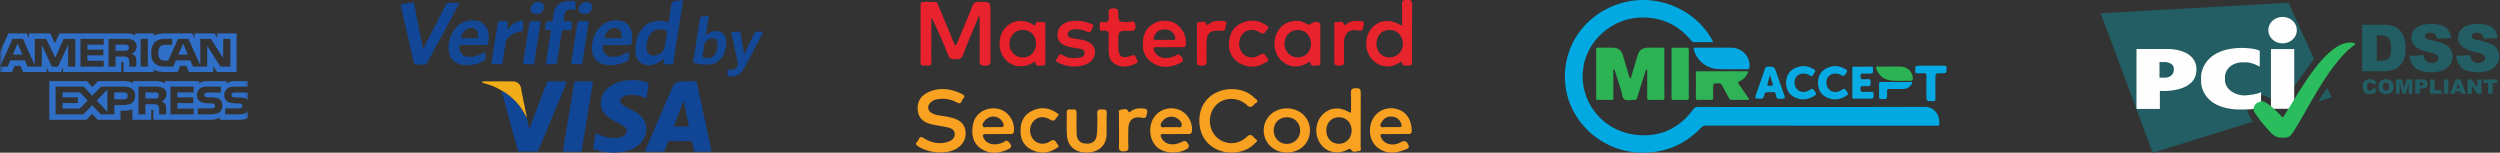<svg width="393" height="24" fill="none" xmlns="http://www.w3.org/2000/svg"><rect width="100%" height="100%" fill="#333333" stroke="none"/><g clip-path="url(#a)"><path d="M106.885.058c.157.01.314-.01.463-.058.018.468-.15.914-.165 1.378-.073.464-.144.928-.214 1.392-.103.46-.176.924-.218 1.392-.103.46-.175.924-.214 1.393a32.23 32.23 0 0 0-.436 2.784 8.634 8.634 0 0 0-.222 1.392c-.02.34-.23.412-.535.371a1.545 1.545 0 0 0-.313.019 1.628 1.628 0 0 0-.347-.015c-.318.054-.415-.088-.378-.37.029-.17.023-.344-.017-.513l-.474.418-.214.144a3.679 3.679 0 0 1-1.421.473c-.499-.007-.981-.086-1.417-.348l-.224-.18c-.368-.395-.551-.873-.647-1.391l.026-1.385.348-1.313c.405-.905.999-1.64 1.917-2.096.459-.162.94-.257 1.427-.283.407.061.828.047 1.219.193.221.082.306.024.335-.2.083-.627.181-1.253.274-1.88.071-.626.078-1.305 1.025-1.246.141-.003.29.015.422-.07Zm-3.281 4.594c-.491-.048-.878.158-1.193.496-.471.506-.674 1.125-.728 1.797a1.95 1.95 0 0 0-.006.893c.129.685.652 1.02 1.352.867.943-.209 1.466-.814 1.509-1.76a8.47 8.47 0 0 0 .221-1.387c.179-.674.153-.716-.527-.87a1.815 1.815 0 0 0-.628-.038v.002ZM87.913.61C88.61.196 89.369.081 90.17.151c.214.019.31.094.298.322-.015.3.01.602.016.905 0 .178-.097.177-.25.164-.3-.027-.604-.085-.895.047a.495.495 0 0 0-.338.172c-.274.278-.307.639-.323 1.001-.15.588-.15.589.451.58.072 0 .143-.01.21-.016.541.042.54.042.547.597 0 .079.012.158.017.237-.047.547-.047.547-.562.576-.047-.005-.093-.013-.143-.013-.87-.018-.87-.017-.975.835-.072.46-.144.92-.214 1.38-.147.927-.291 1.857-.434 2.788 0 .303-.156.404-.46.372-.204-.023-.415.006-.624.012a1.385 1.385 0 0 0-.31-.017c-.321.051-.411-.086-.346-.37l.215-1.39c.101-.458.173-.923.214-1.391.103-.46.174-.924.214-1.392.02-.149.051-.296.092-.44.116-.326.005-.414-.336-.397-.559.026-.56.007-.54-.557a1.49 1.49 0 0 0 .052-.164c.115-.627.115-.627.735-.669.285.078.428-.025.423-.315 0-.08.007-.16.01-.24.117-.429.139-.877.301-1.295.173-.33.41-.623.697-.865Z" fill="#114796"/><path d="M92.192.272c.731.153.892.36.864 1.106-.143.418-.453.677-.864.836h-.072c-.689.03-1.058-.193-1.126-.683-.072-.5.34-1.054.885-1.19.104-.03.21-.048.313-.069Z" fill="#124896"/><path d="M72.218.481a.073.073 0 0 0 0 .054 5.372 5.372 0 0 0-.46.835c-.276.453-.526.92-.75 1.398a2.07 2.07 0 0 0-.296.554 4.97 4.97 0 0 0-.468.84l-.74 1.388a.916.916 0 0 0-.199.352c-.19.347-.378.693-.563 1.04a14.43 14.43 0 0 0-.743 1.387l-.149.279a7.981 7.981 0 0 0-.612 1.121c-.128.324-.357.487-.722.428l-1.417-.035a.94.94 0 0 0-.09-.394l-.308-1.397c-.103-.468-.212-.93-.327-1.386-.06-.474-.192-.934-.305-1.397l-.636-2.777c-.08-.47-.19-.935-.327-1.392.022-.227-.204-.487-.056-.648.118-.13.407-.113.62-.162.345-.05.687-.105 1.032-.15.123-.016.252-.058.374.01.06.317.12.633.178.95.096.47.19.938.282 1.407l.276 1.377c.065.47.159.934.28 1.392l.393 2.08h.083l.324-.683.719-1.39.713-1.392c.265-.45.504-.915.714-1.392.138-.23.29-.454.349-.722.177-.194.263-.436.366-.669.071-.131.169-.255.214-.394.134-.397.373-.62.827-.541l1.424.03Z" fill="#114796"/><path d="M119.735 5.552a6.27 6.27 0 0 0-.5.975 19.59 19.59 0 0 0-.956 1.801c-.551.91-.959 1.896-1.543 2.789l-.296.335c-.395.345-.897.55-1.426.583-.642-.037-.642-.037-.651-.68 0-.08-.01-.158-.015-.237.022-.095.01-.202.183-.166.156.033.323.014.485.018.699-.038 1.142-.626.928-1.247a9.607 9.607 0 0 0-.299-1.392l-.296-1.392c-.076-.375-.127-.755-.263-1.114a.452.452 0 0 0-.056-.278c.031-.165-.116-.323-.017-.488l1.343-.123.113.626.257 1.382.226 1.488.086.015.698-1.498c.097-.126.166-.27.203-.422.205-.305.342-.643.487-.975.137-.41.383-.664.867-.575h.708l-.266.575Z" fill="#124896"/><path d="M92.192 3.325c.302-.018.417.09.312.393-.048.14-.037.291-.053.438l-.225 1.392-.44 2.788c-.074.464-.145.927-.215 1.388-.008.295-.155.418-.46.37a1.69 1.69 0 0 0-.345.018c-.207-.007-.418-.039-.623-.012-.331.042-.4-.095-.324-.372l.219-1.396c.073-.467.145-.93.214-1.388l.218-1.392.214-1.392.172-.824 1.337-.01Z" fill="#114796"/><path d="M83.412 1.376c.042-.215.118-.422.226-.614.39-.404.849-.574 1.41-.403.417.226.499.595.447 1.017a1.55 1.55 0 0 1-.523.687c-.416.194-.833.228-1.249 0a.993.993 0 0 1-.31-.687Z" fill="#124896"/><path d="M90.765 23.852h-1.427c-.214-.006-.428-.02-.642-.013-.156.007-.214-.049-.204-.195.123-.457.176-.925.243-1.392.067-.467.153-.932.23-1.398.078-.466.149-.926.222-1.392a41.36 41.36 0 0 0 .466-2.774l.235-1.388.225-1.406c.052-.284.113-.568.152-.854.024-.179.084-.26.285-.257.82.011 1.641.007 2.46 0 .163 0 .235.025.194.213-.064.294-.095.595-.143.893l-.227 1.397c-.102.459-.177.924-.222 1.392-.113.456-.19.92-.228 1.387-.126.455-.172.924-.244 1.387l-.021.15-.191 1.125c-.081.506-.162 1.011-.241 1.518-.11.458-.185.923-.227 1.392-.045.168-.156.218-.33.2a2.529 2.529 0 0 0-.365.015Zm11.412 0c-.209-.004-.419-.018-.628-.013-.176.005-.153-.085-.117-.193l.595-1.398a1.92 1.92 0 0 0 .23-.557c.156-.262.278-.543.36-.835a10.4 10.4 0 0 0 .566-1.315 48.91 48.91 0 0 0 1.226-2.854l.604-1.398c.043-.065.094-.126.087-.209.196-.382.364-.778.503-1.183.209-.439.456-.843.956-1.023.437-.096.882-.07 1.324-.094h1.427c.133.007.203.059.229.204.054.306.137.609.209.912l.297 1.404.302 1.392c.18.929.36 1.857.603 2.773.066.47.164.934.293 1.392.078.505.186 1.006.323 1.5l.272 1.295c.034.157-.046.19-.192.188-.303-.004-.607.007-.911.012h-1.427c-.142-.004-.192-.097-.222-.213-.042-.213-.08-.426-.124-.639-.177-.849-.177-.848-1.079-.805-.475-.03-.952-.032-1.427-.004-.357 0-.714.01-1.07-.016-.286-.022-.421.077-.434.348-.176.357-.316.73-.419 1.114-.062.152-.167.215-.344.2a5.673 5.673 0 0 0-.586.011l-1.426.004Zm3.915-4.39c-.221.465-.22.467.295.442a.335.335 0 0 0 .072-.015h1.427c.142-.035.436.192.388-.156-.064-.467-.206-.923-.315-1.383a.444.444 0 0 0-.056-.278 9.146 9.146 0 0 0-.293-1.388 2.408 2.408 0 0 0-.18-.815c-.04.094-.071.156-.093.22-.071.193-.136.388-.204.583l-.518 1.405a2.59 2.59 0 0 0-.226.626 2.719 2.719 0 0 0-.297.76Zm-5.398 3.068c-.453.456-1.004.77-1.583 1.044l-1.22.325-1.421.1-1.42-.104c-.493-.117-.992-.202-1.477-.356-.263-.084-.356-.197-.288-.472.067-.275.083-.546.12-.82.064-.328.156-.654.183-.984.028-.33.143-.313.389-.195.784.37 1.607.615 2.492.6.499.043.986.01 1.433-.242.277-.105.483-.278.56-.57.142-.465-.015-.779-.566-1.113a2 2 0 0 0-.642-.355c-.244-.17-.518-.282-.785-.404-.108-.07-.214-.14-.326-.209-.819-.502-1.46-1.137-1.677-2.097-.016-.464-.014-.926.118-1.377.127-.379.34-.714.551-1.05.39-.412.84-.764 1.339-1.044.465-.19.941-.353 1.426-.488 1.133-.164 2.259-.188 3.375.113.72.194.721.187.625.89a1.418 1.418 0 0 0-.005.172c-.114.456-.19.92-.229 1.387-.057.18-.162.126-.291.07-.652-.279-1.326-.465-2.048-.418-.52-.044-1.02 0-1.456.316l-.01.005c-.506.4-.496.822.03 1.23.118.127.265.224.429.283.313.214.65.392 1.007.528l.334.191c.838.465 1.538 1.053 1.847 1.987.102.458.088.918.036 1.38a4.38 4.38 0 0 1-.599 1.384l-.251.293Zm-15.481-.28a2.058 2.058 0 0 0-.224.557 3.515 3.515 0 0 0-.357.835c-.062.15-.181.182-.336.179-.221-.006-.442.01-.664.017a7.117 7.117 0 0 0-1.427 0 5.425 5.425 0 0 0-.552-.017c-.159.01-.232-.062-.28-.188a41.743 41.743 0 0 0-.747-2.775l-.377-1.406c-.112-.464-.214-.93-.386-1.378-.206-.937-.48-1.856-.742-2.78l-.256-1.043c.776.391 1.427.938 2.043 1.535.805.784 1.385 1.717 1.874 2.71h-.005l.06.152c.063.275.128.55.193.825l.127.725.078.011.253-.736a2.01 2.01 0 0 0 .214-.557c.131-.265.236-.542.314-.826.205-.456.384-.924.535-1.4.2-.452.374-.915.52-1.387a.133.133 0 0 0 .059-.143l.482-1.253c.09-.224.214-.442.263-.674.076-.343.268-.48.613-.443h1.427c.281.006.564.028.846.011.295-.017.417.025.249.34-.13.24-.205.51-.305.765-.222.452-.414.917-.576 1.392a2.813 2.813 0 0 0-.292.696 2.91 2.91 0 0 0-.286.696c-.227.448-.42.911-.581 1.386-.406.89-.783 1.792-1.13 2.707-.237.477-.446.967-.627 1.467Z" fill="#104695"/><path d="M113.94 5.632c.188.417.235.86.233 1.31a7.448 7.448 0 0 1-.293 1.393l-.369.692-.724.69-.623.295c-.468.134-.948.152-1.431.155a10.81 10.81 0 0 1-1.321-.185c-.138-.114-.392-.028-.462-.257.106-.458.177-.923.214-1.392.187-.92.329-1.847.438-2.78a9.11 9.11 0 0 0 .222-1.391 9.83 9.83 0 0 0 .225-1.384c.162-.265.468-.125.686-.232.114-.009.227-.023.339-.044.242-.059.373-.005.319.266l-.215 1.392c-.071.432-.149.863-.233 1.35.243-.152.414-.278.602-.368.199-.096.416-.16.624-.238.461-.077.935.007 1.339.238l.43.49Zm-1.141 1.313c-.007-.543-.194-.809-.634-.905a2.006 2.006 0 0 0-.316-.01c-.515.064-1.076.531-1.106.91-.099.594-.183 1.19-.303 1.779-.053.265.064.332.285.348.521.07 1.034.106 1.442-.313.539-.492.633-1.135.629-1.81h.003ZM98.254 8.404c.158-.026.286-.118.41-.2.175-.115.185.01.213.123-.02.194-.027.388-.021.582.032.337-.042.604-.385.747l-.581.256c-.463.143-.938.25-1.418.318-.473 0-.946.023-1.414-.07-1.02-.232-1.67-.84-1.942-1.83a5.8 5.8 0 0 1-.038-1.383c.08-.47.2-.934.357-1.386.092-.185.184-.373.275-.562l.687-.844.648-.488a4.93 4.93 0 0 1 1.431-.46c.477-.027.954.024 1.414.15.424.168.792.446 1.065.805l.304.69.127.696a9.518 9.518 0 0 1-.11 1.267c-.034.209-.127.258-.325.253-.351-.009-.704.007-1.055.014h-2.854c-.183-.047-.291-.01-.286.208.012.318.012.634.2.914l.076.14c.335.535.863.614 1.44.578a3.397 3.397 0 0 0 1.782-.518Zm-1.783-2.426c.285.007.567.016.85.018.452 0 .452 0 .372-.448-.027-.826-.451-1.224-1.23-1.154-.7.099-1.064.557-1.306 1.15-.214.454-.214.456.296.453.339-.002.677-.012 1.017-.017v-.002Z" fill="#124896"/><path d="m84.442 6.944-.218 1.388-.215 1.395c-.025.217-.064.422-.368.384l-1.427-.043.04-.334.021-.15.201-1.248.22-1.396.218-1.388c.1-.459.172-.924.214-1.392.036-.145.063-.293.078-.443.011-.278.133-.417.428-.39l1.337.008v.334c-.083.153-.061.323-.085.488l-.225 1.392-.22 1.395Z" fill="#114796"/><path d="M82.781 18.492c-.489-.993-1.07-1.926-1.874-2.71-.613-.597-1.267-1.144-2.042-1.536a8.574 8.574 0 0 0-2.365-1.033c-.19-.06-.38-.118-.57-.18-.067-.022-.143-.048-.123-.14.02-.09.09-.092.163-.095l.53-.015 4.28.013c.642.109 1.015.488 1.142 1.104.059.47.152.935.279 1.393.055.47.149.936.28 1.392.058.47.152.935.281 1.392l.02.415Z" fill="#F0AD17"/><path d="M75.07 3.273c1.176.327 1.647 1.173 1.763 2.28-.006.465-.043.93-.112 1.391-.038.099-.126.124-.22.14a12.198 12.198 0 0 0-1.427 0h-1.426c-.403-.006-.806-.01-1.208-.019-.143 0-.22.031-.218.191.004.384.017.766.267 1.089.261.437.678.57 1.164.572.487.048.978-.03 1.423-.228a1.59 1.59 0 0 0 .642-.279l.586-.274c0 .399-.007.766 0 1.13.004.16-.09.225-.214.279l-1.021.464a9.893 9.893 0 0 1-1.427.244c-.445-.017-.891-.023-1.328-.123l-.862-.408-.575-.627-.301-.765c-.083-.46-.066-.924-.05-1.388.116-.513.214-1.03.437-1.516a4.98 4.98 0 0 1 .89-1.272l.388-.315c.433-.275.91-.475 1.412-.594a5.143 5.143 0 0 1 1.417.028Zm.005 2.705c.06.006.087-.02.076-.08a.698.698 0 0 0-.006-.348c0-.946-.706-1.415-1.584-1.054-.5.19-.765.587-.954 1.044-.209.454-.209.456.302.454.246 0 .492-.013.738-.02.475.032.952.033 1.428.006v-.002Z" fill="#124896"/><path d="m82.242 4.158-.032.713c-.755.08-1.473.36-2.075.813-.438.32-.692.71-.651 1.253-.193.919-.321 1.846-.444 2.776-.013.305-.157.431-.483.384-.204-.03-.418.005-.627.012a1.398 1.398 0 0 0-.273-.02c-.297.038-.462-.04-.38-.367.1-.46.172-.925.214-1.392.107-.459.18-.924.219-1.393a9.57 9.57 0 0 0 .218-1.392.563.563 0 0 0 .064-.348c.086-.342.139-.692.157-1.044.039-.19.1-.38.11-.57.012-.223.123-.257.318-.25.258.009.516-.008.774-.014.357-.04.465.12.428.453-.031.26-.006.527-.006.892a6.254 6.254 0 0 1 1.01-.995c.44-.247.901-.434 1.416-.47l.043.96Z" fill="#114796"/></g><mask id="c" style="mask-type:alpha" maskUnits="userSpaceOnUse" x="0" y="0" width="39" height="24"><rect width="39" height="24" rx="3" fill="url(#b)"/></mask><g mask="url(#c)" fill="#306FC8"><path d="M16.879 17.576v-3.494l-1.68 1.72 1.68 1.774Zm-7.04-3.056v.787l2.402-.005v.901H9.839v.863h2.693l1.253-1.278-1.203-1.268H9.839ZM20.043 7.9a.455.455 0 0 0 .226-.414.42.42 0 0 0-.226-.391c-.13-.072-.325-.076-.521-.076h-1.354v.972h1.339c.21 0 .386-.01.536-.09Zm-18.027.687h1.5l-.753-1.735-.747 1.735Zm17.391 5.933h-1.43v1.097h1.42c.416 0 .677-.19.677-.567-.005-.377-.276-.53-.667-.53Z"/><path d="M2.297 10.355h.942l.427.977H7.35v-.744l.331.744h1.906l.33-.753v.753h9.157V9.74h.18c.131 0 .166.014.166.21v1.382h4.734v-.377c.376.196.968.377 1.76.377h1.99l.432-.977h.943l.426.977h3.826v-.925l.587.925h3.074V5.25h-3.039v.715l-.436-.715h-3.124v.715l-.381-.715H25.99c-.712 0-1.339.09-1.835.348V5.25h-2.908v.348c-.341-.262-.768-.348-1.25-.348H9.353L8.63 6.818 7.908 5.25h-3.35v.715l-.38-.715h-2.86L0 8.134v3.198h1.87l.427-.977ZM24.36 6.618c.35-.348.912-.51 1.67-.51h1.047v.934H26.05c-.407 0-.632.057-.848.262-.19.181-.32.53-.32.987 0 .467.094.796.31 1.025.16.171.466.224.762.224h.492l1.544-3.432h1.635l1.86 4.128V6.108h1.675l1.926 3.036V6.108h1.128v4.366H34.65l-2.07-3.27v3.27h-2.232l-.421-.977h-2.282l-.421.977H25.95c-.536 0-1.213-.12-1.594-.486-.387-.372-.582-.872-.582-1.664 0-.648.12-1.239.587-1.706Zm-2.247-.51h1.123v4.366h-1.123V6.108Zm-5.04 0h2.528c.556 0 .968.019 1.319.21.35.195.566.481.566.967a1.23 1.23 0 0 1-.782 1.159c.24.085.446.243.542.371.155.21.18.41.18.792v.867h-1.103v-.553c0-.257.025-.639-.18-.844-.156-.157-.397-.19-.798-.19h-1.178v1.587H17.07V6.108h.005Zm-4.422 0h3.66v.91h-2.567v.787h2.502V8.7h-2.502v.863l2.567-.005v.91h-3.66v-4.36ZM1.203 10.474H.01l1.96-4.366h1.635l1.86 4.128V6.108h1.796l1.43 2.96 1.318-2.96h1.825v4.366h-1.123V7.056l-1.59 3.418H8.16L6.564 7.052v3.422H4.328l-.422-.977H1.625l-.422.977Z"/><path d="m28.783 6.852-.747 1.735h1.494l-.747-1.735Zm7.788 7.769c-.115.072-.165.176-.165.315 0 .162.1.276.24.324.11.038.236.048.422.048l.586.014c.607.014 1.008.11 1.254.353a.809.809 0 0 1 .09.1v-1.23h-1.99c-.196 0-.332.01-.437.076Z"/><path d="M37.519 17.971h-2.117v-.934h2.106c.206 0 .352-.029.442-.105a.374.374 0 0 0 .13-.286.357.357 0 0 0-.135-.29c-.08-.067-.196-.096-.381-.096-1.023-.029-2.312.033-2.312-1.354 0-.624.416-1.296 1.57-1.296h2.18v-.858h-2.03c-.607 0-1.063.133-1.374.348v-.348h-2.994c-.476 0-1.048.11-1.313.348v-.348H25.93v.348c-.426-.286-1.143-.348-1.484-.348H20.91v.348c-.335-.31-1.078-.348-1.534-.348h-3.962l-.907.934-.843-.934H7.757v6.082h5.802l.928-.949.882.944 3.57.005v-1.435h.357c.471 0 1.033-.01 1.52-.21v1.645h2.958v-1.592h.145c.18 0 .196.014.196.176v1.416h8.95c.562 0 1.17-.138 1.5-.386v.386h2.838c.587 0 1.169-.081 1.61-.281v-1.13c-.286.372-.787.548-1.494.548Zm-18.183-1.458h-1.364v1.458h-2.136l-1.344-1.434-1.404 1.439H8.74V13.61h4.413l1.344 1.435 1.399-1.435h3.51c.863 0 1.84.238 1.84 1.444-.005 1.206-.952 1.459-1.91 1.459Zm6.599-.196c.155.21.18.41.186.791v.863h-1.104v-.553c0-.257.025-.638-.18-.843-.16-.158-.396-.191-.797-.191h-1.18v1.587h-1.098v-4.366h2.527c.557 0 .963.02 1.32.215.35.195.566.481.566.967a1.23 1.23 0 0 1-.778 1.158c.241.086.447.244.537.372Zm4.508-1.797h-2.562v.787h2.507v.9H27.88v.863h2.567v.906h-3.66V13.61h3.66v.91h-.005Zm2.788 3.451h-2.136v-.934h2.126c.206 0 .351-.029.441-.105a.374.374 0 0 0 .13-.286.357.357 0 0 0-.135-.29c-.08-.067-.195-.096-.38-.096-1.024-.029-2.312.033-2.312-1.354 0-.629.416-1.296 1.57-1.296h2.196v.934H32.72c-.2 0-.331.005-.442.072-.115.071-.16.176-.16.314 0 .162.1.277.24.324.116.039.236.048.422.048l.587.014c.606.015 1.008.11 1.253.353.216.22.331.472.331.925.005.934-.607 1.377-1.72 1.377Z"/><path d="M24.737 14.592c-.13-.067-.331-.072-.522-.072h-1.354v.973h1.34c.21 0 .39-.005.536-.086a.455.455 0 0 0 .225-.415.445.445 0 0 0-.225-.4Z"/></g><g clip-path="url(#d)"><path d="M153.865 2.57c-.835 2.022-1.713 4.029-2.481 6.074-.258.69-.688.64-1.236.67-.588.032-.902-.124-1.125-.709a64.902 64.902 0 0 0-2.617-5.899v3.429c0 1.202-.027 2.407.009 3.607.022.698-.449.56-.842.55-.394-.011-.872.192-.868-.521.02-2.993 0-5.986.013-8.98 0-.14.023-.385.086-.403.731-.195 1.481-.065 2.222-.083.417-.01.399.38.502.625.865 2.054 1.723 4.11 2.572 6.165.36-.013.349-.317.429-.507.779-1.836 1.563-3.673 2.29-5.53.222-.565.484-.801 1.14-.781 1.746.05 1.748.014 1.748 1.682 0 2.465-.022 4.928.012 7.394.011.667-.074.979-.891.979-.817 0-.844-.328-.836-.937.027-2.27.01-4.539.01-6.807l-.137-.018Z" fill="#E8232D"/><path d="M147.739 23.966a6.646 6.646 0 0 1-3.347-.926c-.372-.222-.57-.464-.181-.796.283-.235.213-1.02 1.001-.53 1.117.692 2.357 1.01 3.687.616.636-.19 1.183-.516 1.181-1.254-.002-.739-.61-.946-1.21-1.075-.846-.177-1.708-.289-2.547-.493-1.105-.267-1.885-.906-2.04-2.07-.169-1.287.379-2.341 1.562-2.899 1.804-.855 3.607-.632 5.35.232.348.177.575.391.223.708-.283.257-.214 1.052-.981.636a4.64 4.64 0 0 0-3.12-.504 1.94 1.94 0 0 0-.891.385c-.772.617-.664 1.486.245 1.885.55.24 1.153.288 1.742.384a10.48 10.48 0 0 1 1.57.354c1.011.333 1.711.987 1.803 2.074.092 1.087-.352 1.948-1.262 2.56-.781.541-1.687.7-2.785.713Z" fill="#F9A121"/><path d="M220.361 9.641c-1.586 1.144-3.348 1.038-4.571-.19-1.294-1.296-1.372-3.584-.18-4.993 1.162-1.366 2.915-1.548 4.792-.404 0-1.17.043-2.265-.016-3.354-.034-.65.27-.709.797-.709s.819.032.81.69c-.038 2.962-.015 5.923-.02 8.882 0 .324.135.781-.465.724-.451-.033-1.14.317-1.147-.646Zm.18-2.752c.013-1.24-.869-2.168-2.065-2.185-1.196-.018-2.085.86-2.099 2.125-.015 1.264.826 2.178 2.039 2.189 1.214.01 2.107-.902 2.12-2.129h.005Z" fill="#E8242D"/><path d="M188.535 18.954c0-2.125 1.127-3.818 3.025-4.56 1.984-.777 4.368-.365 5.661 1.015.18.186.801.462.204.78-.392.208-.66 1.037-1.38.355-1.38-1.323-3.564-1.321-4.842-.064-1.34 1.314-1.346 3.696-.011 5.026 1.334 1.33 3.427 1.344 4.828-.021.738-.709.979.142 1.353.354.541.31-.015.593-.217.799-1.307 1.335-3.676 1.732-5.591.965s-3.03-2.451-3.03-4.649Z" fill="#F8A120"/><path d="M212.376 17.727c0-1.07.038-2.087-.012-3.097-.034-.66.263-.747.844-.767.669-.02.705.294.701.799-.016 2.784 0 5.57-.016 8.354 0 .253.191.685-.245.724-.406.037-.94.308-1.234-.154-.211-.331-.315-.188-.541-.071-1.502.795-3.21.48-4.184-.756-1.068-1.36-1.015-3.38.123-4.631 1.112-1.224 2.694-1.417 4.215-.532.113.053.23.096.349.131Zm-3.883 2.756c-.012 1.24.832 2.14 2.001 2.125 1.123-.009 1.973-.896 1.983-2.068.013-1.24-.826-2.113-2.009-2.108-1.154.01-1.962.847-1.975 2.051Z" fill="#F9A121"/><path d="M205.979 9.636c-1.558 1.063-3.066 1.075-4.312.089-1.207-.948-1.658-2.72-1.082-4.233.575-1.512 1.91-2.32 3.587-2.201.59.04 1.041.396 1.553.593.236.092.609-.531 1.181-.448.478.07.666.149.658.657-.028 1.845-.014 3.69 0 5.538 0 .37.024.75-.541.667-.418-.062-1.116.325-1.044-.662Zm-1.933-.607c1.208-.016 2.059-.932 2.039-2.195-.019-1.262-.889-2.137-2.108-2.125-1.19.014-2.081.96-2.061 2.19.02 1.228.923 2.139 2.13 2.13Z" fill="#E8232D"/><path d="M162.754 9.623c-1.694 1.178-3.523 1.033-4.715-.281-1.192-1.314-1.228-3.588-.031-4.933 1.198-1.344 3.002-1.49 4.715-.345.04-.935.741-.552 1.216-.588.569-.04.375.423.376.694a282.3 282.3 0 0 1 0 5.366c0 .301.197.797-.423.755-.453-.023-1.147.331-1.138-.668Zm.104-2.78c0-1.266-.867-2.15-2.088-2.141-1.221.009-2.085.936-2.074 2.176.01 1.24.919 2.163 2.11 2.15 1.19-.012 2.058-.912 2.052-2.185Zm21.042.569c-.66 0-1.32.02-1.984 0-.709-.027-.66.283-.402.745.579 1.034 1.948 1.298 3.322.55.417-.227.557-.167.844.162.491.562.28.848-.285 1.102-1.479.664-2.969.786-4.347-.177-1.377-.964-1.56-2.375-1.296-3.865.324-1.83 2.112-2.95 4.04-2.606 1.623.292 2.835 2.033 2.613 3.696-.05.39-.252.396-.541.394-.648-.005-1.297-.001-1.964-.001Zm-.828-1.134c.361 0 .721-.025 1.082 0 .711.062.75-.221.469-.756a1.553 1.553 0 0 0-.617-.675 1.6 1.6 0 0 0-.896-.22c-.682 0-1.217.242-1.555.842-.277.496-.389.885.451.811a10.83 10.83 0 0 1 1.066-.002Z" fill="#E7202A"/><path d="M202.28 23.977c-2.04 0-3.63-1.527-3.623-3.487.007-1.96 1.609-3.46 3.661-3.452 2.052.009 3.632 1.53 3.607 3.489-.023 1.992-1.558 3.444-3.645 3.45Zm2.101-3.47c0-1.19-.867-2.061-2.061-2.072-1.194-.01-2.074.833-2.087 2.037-.013 1.24.902 2.168 2.094 2.146a2.097 2.097 0 0 0 1.474-.636 2.036 2.036 0 0 0 .58-1.475Z" fill="#F9A121"/><path d="M184.838 21.071c-.599 0-1.201.03-1.804-.009-.746-.048-.633.29-.386.723.541.954 1.779 1.183 3.101.547.34-.163.571-.319.891.1.393.515.312.786-.237 1.08-1.336.708-3.345.593-4.411-.298-1.108-.924-1.486-2.632-.916-4.121a3.223 3.223 0 0 1 1.544-1.706 3.32 3.32 0 0 1 2.308-.265c1.529.368 2.584 1.882 2.447 3.464-.034.382-.198.498-.566.487-.653-.02-1.313-.002-1.971-.002Zm-.767-1.09c.207.023.416.023.623 0 .36-.082.968.267 1.062-.235.086-.464-.296-.919-.769-1.184a1.73 1.73 0 0 0-2.11.324c-.231.264-.519.597-.396.922.135.363.575.137.88.177.236.013.474.01.71-.007v.004Z" fill="#F9A222"/><path d="M156.897 21.071c-.627 0-1.262.018-1.884 0-.587-.021-.576.244-.381.646.476.982 1.75 1.25 3.066.67.256-.112.483-.471.853-.082.559.59.559.886-.198 1.222-1.414.622-2.857.73-4.175-.19-1.319-.922-1.474-2.293-1.234-3.72.285-1.7 1.939-2.8 3.715-2.557 1.647.223 2.863 1.797 2.736 3.496-.029.366-.135.531-.526.517-.653-.02-1.313-.002-1.972-.002Zm-.858-1.09c.388 0 .775-.015 1.163 0 .676.035.68-.267.433-.748a1.645 1.645 0 0 0-.532-.609 1.685 1.685 0 0 0-1.572-.187c-.257.1-.486.26-.664.466-.233.268-.502.603-.361.932.124.297.541.111.817.138.238.014.477.016.716.005v.004Z" fill="#F9A121"/><path d="M219.391 21.07c-.599 0-1.202.034-1.804-.008-.745-.053-.635.287-.395.717.519.924 1.818 1.24 3.014.583.642-.354.902-.137 1.163.354.334.625-.269.708-.581.836-1.461.593-2.921.68-4.234-.354-1.097-.86-1.469-2.48-.991-3.948a3.219 3.219 0 0 1 1.486-1.812 3.316 3.316 0 0 1 2.342-.348c1.855.407 2.505 1.932 2.535 3.483 0 .374-.191.503-.564.49-.651-.012-1.311.008-1.971.008Zm-.709-1.088c.388 0 .775-.02 1.159 0 .565.035.581-.202.397-.627a1.563 1.563 0 0 0-.556-.725 1.605 1.605 0 0 0-.874-.297 1.58 1.58 0 0 0-.87.143 1.54 1.54 0 0 0-.65.586c-.15.24-.406.505-.24.788.166.284.489.103.743.123.296.023.593.005.891.005v.003Z" fill="#F9A222"/><path d="M169.205 3.274a5.11 5.11 0 0 1 2.097.41c.249.102.774.15.46.624-.213.323-.198 1.017-.974.654a3.463 3.463 0 0 0-2.092-.317c-.406.07-.779.21-.833.664-.061.517.361.616.75.696.585.124 1.183.177 1.76.32 1.115.279 1.732.953 1.755 1.846.024.923-.591 1.709-1.663 2.044a5.384 5.384 0 0 1-4.005-.324c-.307-.144-.648-.307-.291-.698.24-.262.224-.944.931-.501.763.474 1.647.508 2.525.373.422-.063.869-.244.876-.735 0-.458-.414-.598-.809-.673-.498-.094-1.005-.15-1.497-.26-1.378-.303-1.984-.935-1.954-2.012.031-1.077.785-1.83 2.076-2.05.295-.036.591-.057.888-.06Z" fill="#E8222C"/><path d="M173.959 19.558v1.495c-.027 1.77-1.144 2.847-3.001 2.924-1.789.072-3.091-.927-3.225-2.605-.097-1.224-.023-2.46-.04-3.691-.009-.664.491-.434.83-.462.339-.029.721-.068.721.492a75.882 75.882 0 0 0 0 3.165c.029 1.133.505 1.652 1.496 1.701 1.047.054 1.612-.42 1.7-1.585.075-1.052.09-2.107.044-3.16-.024-.631.312-.63.773-.628.462.002.758.025.722.595-.036.57-.02 1.173-.02 1.759Z" fill="#F9A324"/><path d="M174.287 6.822a7.39 7.39 0 0 1 .009-1.063c.101-.708-.14-1.045-.911-.926-.595.092-.506-.339-.494-.679.013-.34-.151-.8.466-.688 1.102.2.964-.532.923-1.157-.041-.625-.016-1.047.853-.981.579.042.676.218.675.723 0 1.416.019 1.367 1.459 1.432.402.018 1.123-.467 1.217.478.065.661-.115.914-.86.895-1.827-.048-1.827 0-1.827 1.751v.709c0 1.604.559 2.006 2.117 1.416.597-.225.561.211.722.459.205.313.348.602-.159.838-1.03.481-2.071.63-3.1.092-.944-.493-1.108-1.39-1.092-2.343.002-.312.002-.634.002-.956Z" fill="#E7202A"/><path d="M193.188 7.006c.019-1.573.583-2.695 1.885-3.328 1.302-.632 2.608-.59 3.838.2.222.142.74.332.319.709-.297.264-.382 1.016-1.148.531-1.083-.683-2.139-.531-2.819.296-.65.783-.63 2.171.041 2.94.671.768 1.728.926 2.758.264.755-.484.873.205 1.159.49.439.438-.117.616-.36.767-1.239.774-2.547.8-3.837.149-1.289-.652-1.819-1.794-1.836-3.018Z" fill="#E7212B"/><path d="M160.436 20.56c-.017-1.417.521-2.48 1.751-3.105 1.262-.637 2.539-.595 3.744.177.231.147.721.335.29.708-.29.259-.411.905-1.112.482-1.052-.632-2.015-.49-2.67.259a2.224 2.224 0 0 0 0 2.833c.653.753 1.687.926 2.671.285.769-.499.868.222 1.146.502.391.396-.143.556-.361.694-1.176.749-2.433.767-3.661.177-1.293-.613-1.826-1.706-1.798-3.012Z" fill="#F9A121"/><path d="M211.282 8.185c-.025.41-.021.82.01 1.228.103.752-.211.958-.943.906-.474-.032-.606-.177-.602-.616.02-1.872 0-3.744.016-5.617 0-.222-.159-.608.278-.599.391 0 .952-.248 1.143.149.191.396.235.354.503.136.484-.393 1.057-.5 1.676-.487 1.113.021 1.192.13.884 1.151-.121.399-.28.448-.7.354-1.344-.295-2.148.307-2.253 1.642-.045.581 0 1.169 0 1.753h-.012Zm-21.618-.042c-.029.41-.025.82.011 1.229.135.83-.247 1.01-1.001.94-.384-.037-.519-.14-.516-.517.011-1.936 0-3.871 0-5.807 0-.21-.092-.544.289-.508.38.035.977-.26 1.134.165.195.53.336.217.514.086.707-.519 1.51-.5 2.323-.4.417.051.455.303.291.627-.165.324.088.92-.563.875-2.024-.135-2.489.27-2.491 2.253l.009 1.057Z" fill="#E61E28"/><path d="M175.91 20.382c0-.792-.016-1.583 0-2.373.009-.262-.18-.687.22-.75.4-.061.954-.281 1.201.178.181.34.256.19.42.07a2.56 2.56 0 0 1 1.6-.472c1.025.02 1.145.187.864 1.122-.119.399-.272.442-.692.355-1.369-.277-2.12.354-2.147 1.725-.018.936-.038 1.877.009 2.812.029.59-.18.737-.764.745-.63 0-.749-.244-.722-.78.027-.88.011-1.752.011-2.632Z" fill="#F9A121"/></g><g clip-path="url(#e)"><path d="M269.314 6.626c-1.05 0-2.02-.008-2.989.005-.224 0-.339-.097-.466-.25-2.067-2.514-4.751-3.743-8.064-3.615-4.347.167-8.15 3.501-8.869 7.67-.882 5.104 2.687 10.029 8.049 10.732 3.841.503 6.926-.902 9.193-3.96.215-.292.419-.396.781-.395 11.887.009 23.773.025 35.659-.018 1.366-.005 2.427 1.246 2.244 2.773-.019.152-.094.189-.231.184-.117-.005-.235 0-.353 0-12.019 0-24.038-.002-36.056-.006a.97.97 0 0 0-.794.328c-2.525 2.65-5.66 3.967-9.364 3.925-6.005-.07-11.178-4.577-11.943-10.37-.843-6.383 3.399-12.133 9.893-13.408 5.171-1.015 10.71 1.549 13.156 6.092l.154.313Z" fill="#01A9E3"/><path d="M253.616 10.868v.51c0 1.33-.006 2.661.005 3.988 0 .25-.048.355-.336.343a39.975 39.975 0 0 0-2.028 0c-.229 0-.345-.035-.344-.299.008-2.544.008-5.088 0-7.631 0-.23.088-.29.311-.287.808.01 1.616-.008 2.424.007.705.015 1.245.45 1.458 1.16.334 1.108.655 2.22.988 3.328.034.112.014.301.177.303.162.002.149-.183.184-.3.323-1.08.64-2.164.964-3.246.26-.87.778-1.247 1.701-1.248.72 0 1.44.008 2.159-.004.247-.005.364.03.363.318-.011 2.53-.011 5.06 0 7.588 0 .247-.078.318-.326.312a34.005 34.005 0 0 0-1.94 0c-.34.013-.452-.074-.446-.422.022-1.3.008-2.6.008-3.901a2.212 2.212 0 0 0 0-.258c-.007-.077.034-.19-.088-.207-.121-.018-.116.099-.14.171-.202.625-.402 1.252-.601 1.879-.255.804-.519 1.604-.76 2.412-.068.228-.159.333-.419.32-.529-.025-1.168.157-1.551-.077-.383-.233-.371-.915-.529-1.4-.325-.99-.634-1.987-.952-2.98-.041-.12-.028-.28-.282-.379Z" fill="#2CB354"/><path d="M270.759 11.208h3.656c.479 0 .489.015.254.435-.273.489-.65.896-1.175 1.115-.341.145-.304.267-.124.515.496.687.97 1.397 1.445 2.098.055.08.164.16.123.258-.058.136-.207.065-.312.066-.779.007-1.557-.01-2.335.01-.281.008-.413-.098-.529-.33-.325-.639-.694-1.257-1.011-1.899-.141-.284-.308-.39-.636-.382-.815.021-.815.005-.815.779 0 .486-.014.972.005 1.459.01.265-.048.385-.353.375a37.16 37.16 0 0 0-2.028 0c-.239 0-.338-.053-.336-.307.012-1.3.015-2.6 0-3.9 0-.314.172-.298.389-.297 1.257.006 2.52.005 3.782.005Z" fill="#2EB456"/><path d="M269.452 7.496c.91 0 1.819-.006 2.734 0 .385.005.766.086 1.12.237.353.15.672.369.937.641a2.8 2.8 0 0 1 .609.945c.136.352.199.726.184 1.101-.012.327-.101.477-.484.466-1.554-.043-3.111.064-4.662-.053-1.706-.129-3.175-1.388-3.611-3.004-.077-.283-.01-.343.273-.339.963.013 1.931.006 2.9.006Z" fill="#05AAE4"/><path d="M265.481 11.622c0 1.243-.008 2.489.006 3.729 0 .277-.075.371-.372.362a34.714 34.714 0 0 0-2.028 0c-.251.006-.325-.075-.324-.317.008-2.528.008-5.056 0-7.586 0-.24.071-.322.324-.316.675.014 1.351.02 2.028 0 .296-.01.375.086.373.362-.015 1.25-.007 2.51-.007 3.766Z" fill="#2DB455"/><path d="M279.926 15.513c-.484.14-.706-.138-.761-.628-.038-.338-.238-.455-.572-.405a2.056 2.056 0 0 1-.308 0c-.801 0-.818-.005-1.036.745-.088.287-.258.287-.489.288-.935 0-.937 0-.644-.844.44-1.268.888-2.532 1.317-3.803.095-.28.222-.402.552-.394.923.023.928 0 1.223.836.419 1.185.83 2.372 1.242 3.559.219.645.218.646-.524.646Zm-1.676-3.754c-.121.43-.216.787-.319 1.14-.177.6-.177.575.472.587.329.006.317-.117.246-.348-.135-.434-.257-.872-.399-1.379Z" fill="#07ABE4"/><path d="M291.188 12.995c0-.714.009-1.429-.004-2.145-.005-.258.037-.384.353-.376a58.49 58.49 0 0 0 2.599 0c.264-.004.309.086.312.32.008.772.018.772-.779.772a5.66 5.66 0 0 1-.705-.005c-.391-.05-.491.091-.491.469 0 .377.121.476.475.429.187-.024.385.02.571-.01.462-.075.573.114.544.537-.039.55-.01.551-.578.552-.191.011-.382.01-.572-.004-.361-.048-.423.107-.441.43-.02.402.12.514.514.483.394-.03.794.005 1.189-.012.254-.011.36.043.36.324 0 .751.016.751-.755.751-.749 0-1.5-.01-2.247.005-.264.006-.359-.07-.353-.338.02-.725.008-1.453.008-2.182Z" fill="#0AACE4"/><path d="M285.786 12.973c.018-1.014.456-1.821 1.416-2.274 1.014-.477 2.018-.392 2.971.209.215.134.286.275.105.48a.443.443 0 0 0-.049.071c-.344.547-.344.548-.923.28-.624-.289-1.349-.214-1.771.183-.441.416-.552 1.142-.265 1.753.388.828 1.428 1.055 2.278.435.358-.258.479-.16.676.135.39.582.409.601-.203.95-.977.552-1.994.573-2.978.05-.898-.475-1.246-1.288-1.257-2.272Z" fill="#06AAE4"/><path d="M280.765 13.003c.03-1.055.474-1.878 1.457-2.322 1.014-.46 2.023-.37 2.967.245.204.133.225.258.082.453-.144.194-.227.48-.418.588-.19.108-.392-.164-.598-.25-.648-.272-1.4-.176-1.798.258-.418.453-.481 1.227-.148 1.807.425.74 1.411.917 2.215.331.353-.257.483-.165.686.133.402.592.423.595-.203.944-.977.551-1.993.578-2.978.054-.894-.475-1.242-1.286-1.264-2.241Z" fill="#07ABE4"/><path d="M303.521 10.327c.705 0 1.411.008 2.116-.004.252-.005.361.038.364.321.005.872.02.872-.889.872-.869 0-.869 0-.869.845 0 1.059-.012 2.117.007 3.176.006.307-.093.379-.396.377-1.024-.006-1.024.006-1.024-1.007 0-1-.016-2.001.009-3.004.008-.333-.101-.418-.421-.393-.336.027-.676-.008-1.013.011-.259.015-.316-.085-.321-.319-.02-.875-.028-.875.852-.875h1.585Z" fill="#05AAE4"/><path d="M297.086 10.472c.572 0 1.147-.01 1.715 0a1.93 1.93 0 0 1 1.293.507c.349.322.56.761.59 1.229.027.336-.045.526-.471.5-1.022-.057-2.053.087-3.07-.077-1.076-.172-1.783-.796-2.169-1.78-.104-.264-.107-.408.264-.39.617.031 1.233.01 1.848.01Z" fill="#2CB354"/><path d="M298.102 13.99c-.38 0-.762.01-1.146 0-.224-.008-.328.06-.305.29a3.52 3.52 0 0 1 0 .384c0 .974 0 .968-1.017.878-.194-.017-.25-.086-.248-.257.005-.713.009-1.427 0-2.139 0-.217.088-.257.287-.257 1.568.005 3.136.005 4.704 0 .245 0 .279.074.167.273-.304.535-.775.803-1.39.83-.347.01-.7-.002-1.052-.002Z" fill="#04AAE4"/></g><g clip-path="url(#f)" fill-rule="evenodd" clip-rule="evenodd"><path d="m373.017 13.823.622.185a1.134 1.134 0 0 1-.196.43.848.848 0 0 1-.336.261 1.272 1.272 0 0 1-.507.087c-.25 0-.454-.035-.613-.105a.98.98 0 0 1-.409-.378c-.115-.18-.172-.41-.172-.69 0-.374.101-.661.302-.861.203-.202.489-.302.859-.302.289 0 .516.058.682.173.166.116.289.292.37.53l-.627.136a.458.458 0 0 0-.069-.15.389.389 0 0 0-.145-.123.423.423 0 0 0-.193-.043.42.42 0 0 0-.37.19c-.064.095-.097.244-.097.446 0 .251.039.423.117.516.078.093.187.14.327.14.136 0 .238-.038.307-.112a.675.675 0 0 0 .152-.325l-.004-.005Zm.876-.205c0-.368.105-.655.314-.86.208-.206.499-.309.872-.309.383 0 .677.101.885.304.207.201.311.484.311.848 0 .264-.046.48-.137.65a.954.954 0 0 1-.39.394c-.171.094-.383.14-.637.14a1.5 1.5 0 0 1-.642-.12.963.963 0 0 1-.411-.386 1.266 1.266 0 0 1-.158-.66h-.007Zm.71.003c0 .228.043.392.128.492.086.1.204.15.352.15a.44.44 0 0 0 .354-.148c.083-.098.124-.274.124-.526 0-.212-.044-.367-.132-.465a.447.447 0 0 0-.354-.148.434.434 0 0 0-.345.148c-.087.098-.131.263-.131.494l.004.003Zm2.048-1.133h.933l.361 1.374.359-1.374h.931v2.258h-.58v-1.722l-.449 1.722h-.524l-.448-1.722v1.722h-.582v-2.258h-.001Zm3.031 0h1.181c.256 0 .449.06.576.18.129.12.193.29.193.512 0 .228-.07.406-.21.534-.139.128-.352.192-.638.192h-.388v.838h-.713v-2.259l-.001.003Zm.714.962h.173c.137 0 .233-.023.289-.069a.227.227 0 0 0 .083-.18.249.249 0 0 0-.072-.18c-.048-.05-.139-.075-.271-.075h-.203v.504h.001Zm1.609-.962h.708v1.702h1.108v.556h-1.818v-2.258h.002Zm2.17 0h.71v2.258h-.712v-2.258h.002Zm2.632 1.885h-.81l-.111.373h-.727l.864-2.258h.773l.863 2.26h-.742l-.113-.372.003-.003Zm-.15-.488-.255-.812-.253.812h.508Zm1.235-1.397h.663l.865 1.249v-1.25h.669v2.259h-.669l-.86-1.24v1.24h-.668v-2.258Zm2.509 0h2.158v.557h-.725v1.7h-.708v-1.7h-.725v-.557Zm-25.93 3.447 2.056-.637-.666-1.458c-.495.6-.983 1.376-1.391 2.093l.001.002Zm-.701-6.674-4.031-8.83-29.513 1.648 8.176 21.933 15.739-4.877c-.998-1.415-1.367-3.096-.211-3.918 1.296-.92 3.245.144 4.497 1.656 1.201-1.985 4.572-6.566 5.344-7.611h-.001Z" fill="#225E63"/><path d="M358.823 6.812c1.235 0 2.237-.929 2.237-2.074 0-1.146-1.003-2.074-2.238-2.074s-2.237.929-2.237 2.074c0 1.146 1.002 2.074 2.238 2.074Zm-1.83.9h3.66v9.395h-3.66V7.712Zm-1.807 2.741c.025.015.047.003.047-.027v-2.38a.1.1 0 0 0-.049-.08s-.48-.308-1.945-.394c-.079-.042-1.355-.049-1.707 0-5.324.42-5.521 4.206-5.521 4.379v.919c0 .112 0 3.983 5.521 4.326.538.04 1.595 0 1.707 0 1.271 0 2.151-.377 2.151-.377a.09.09 0 0 0 .051-.075v-2.228c0-.03-.021-.04-.048-.025 0 0-.395.313-2.132.478-.493.054-.726.03-.904 0-2.463-.407-2.582-2.181-2.582-2.181a1.274 1.274 0 0 1-.006-.107v-.677c0-.03.003-.077.006-.107 0 0 .166-1.901 2.58-2.102h.903c1.066.14 1.921.66 1.921.66l.007-.002Zm-19.327 6.617c0 .03.024.054.055.054h3.565c.03 0 .055-.024.055-.053v-2.728c0-.028.024-.051.055-.05 0 0 5.692.405 5.692-3.352 0-2.964-3.571-3.289-4.747-3.234h-4.62a.056.056 0 0 0-.055.054v9.31-.001Zm3.612-4.86V9.752h.872s1.27.056 1.369.905c.023.066.017.481 0 .504-.162.999-1.265 1.048-1.265 1.048l-.973-.002-.003.001Z" fill="#FEFEFE"/><path d="M358.923 21.643c.298 0 .526 0 .902-.164 1.299-.671 5.674-11.174 10.288-14.405a.443.443 0 0 0 .087-.081c.03-.043.031-.086.031-.086s0-.216-.685-.216c-4.107-.11-8.379 8.356-10.623 11.705-.028.037-.183 0-.183 0s-1.504-1.745-2.811-2.414a.814.814 0 0 0-.331-.048c-.102 0-.71.119-.994.415-.333.347-.327.542-.324.964a.757.757 0 0 0 .065.247c.319.55 1.779 2.522 2.975 3.61.186.13.468.476 1.605.476l-.002-.003Z" fill="#2BBC5D"/><path d="M371.326 3.89h3.417c.675 0 1.218.09 1.631.27.416.18.76.438 1.031.775.271.335.467.726.589 1.172.122.446.183.918.183 1.417 0 .781-.092 1.389-.274 1.822-.18.43-.43.791-.752 1.084a2.483 2.483 0 0 1-1.036.578 5.468 5.468 0 0 1-1.371.198h-3.418V3.888v.003Zm2.3 1.658v4h.563c.481 0 .823-.052 1.026-.155.203-.106.362-.289.477-.548.114-.263.172-.688.172-1.273 0-.775-.129-1.306-.387-1.592-.258-.285-.684-.428-1.281-.428h-.573l.003-.004Zm5.176 3.241 2.188-.134c.047.35.143.616.288.798.237.297.575.445 1.016.445.329 0 .581-.075.756-.225.179-.152.268-.329.268-.53 0-.188-.085-.357-.255-.507-.17-.15-.563-.29-1.178-.423-1.009-.223-1.729-.519-2.16-.889a1.772 1.772 0 0 1-.65-1.412c0-.375.11-.73.331-1.062.222-.335.556-.598 1-.788.447-.193 1.058-.29 1.833-.29.95 0 1.674.175 2.172.525.5.347.797.9.893 1.659l-2.169.125c-.058-.33-.18-.569-.367-.718-.184-.15-.438-.225-.762-.225-.268 0-.469.057-.605.17a.504.504 0 0 0-.205.405c0 .116.056.221.167.314.108.097.366.187.772.27 1.006.215 1.725.431 2.158.651.437.217.754.487.95.81.201.323.301.684.301 1.084 0 .47-.132.903-.397 1.299a2.492 2.492 0 0 1-1.107.904c-.473.201-1.069.302-1.79.302-1.266 0-2.144-.24-2.631-.719-.489-.479-.765-1.088-.829-1.827l.012-.012Zm7.338 0 2.188-.134c.047.35.143.616.288.798.236.297.575.445 1.016.445.329 0 .581-.075.756-.225.18-.152.269-.329.269-.53 0-.188-.085-.357-.255-.507-.17-.15-.563-.29-1.178-.423-1.009-.223-1.729-.519-2.159-.889a1.77 1.77 0 0 1-.651-1.412c0-.375.11-.73.33-1.062.223-.335.557-.598 1-.788.446-.193 1.057-.29 1.833-.29.95 0 1.674.175 2.172.525.501.347.798.9.893 1.659l-2.167.124c-.059-.33-.181-.57-.367-.719-.183-.15-.437-.224-.763-.224-.267 0-.469.056-.604.17a.503.503 0 0 0-.205.406c0 .116.056.221.167.314.108.097.365.187.772.27 1.005.214 1.725.43 2.159.65.436.216.752.486.95.81.199.323.299.684.299 1.083 0 .47-.132.903-.395 1.3a2.495 2.495 0 0 1-1.109.904c-.473.202-1.069.303-1.789.303-1.267 0-2.144-.24-2.632-.72-.487-.479-.764-1.088-.829-1.827l.011-.01Z" fill="#225E63"/></g><defs><clipPath id="a"><path fill="#fff" transform="translate(63)" d="M0 0h57v24H0z"/></clipPath><clipPath id="d"><path fill="#fff" transform="translate(144)" d="M0 0h78v24H0z"/></clipPath><clipPath id="e"><path fill="#fff" transform="translate(246)" d="M0 0h60v24H0z"/></clipPath><clipPath id="f"><path fill="#fff" transform="translate(330)" d="M0 0h63v24H0z"/></clipPath><linearGradient id="b" x1="19.5" y1="0" x2="19.5" y2="24" gradientUnits="userSpaceOnUse"><stop stop-color="#F9F9F9"/><stop offset="1" stop-color="#005D9C"/></linearGradient></defs></svg>